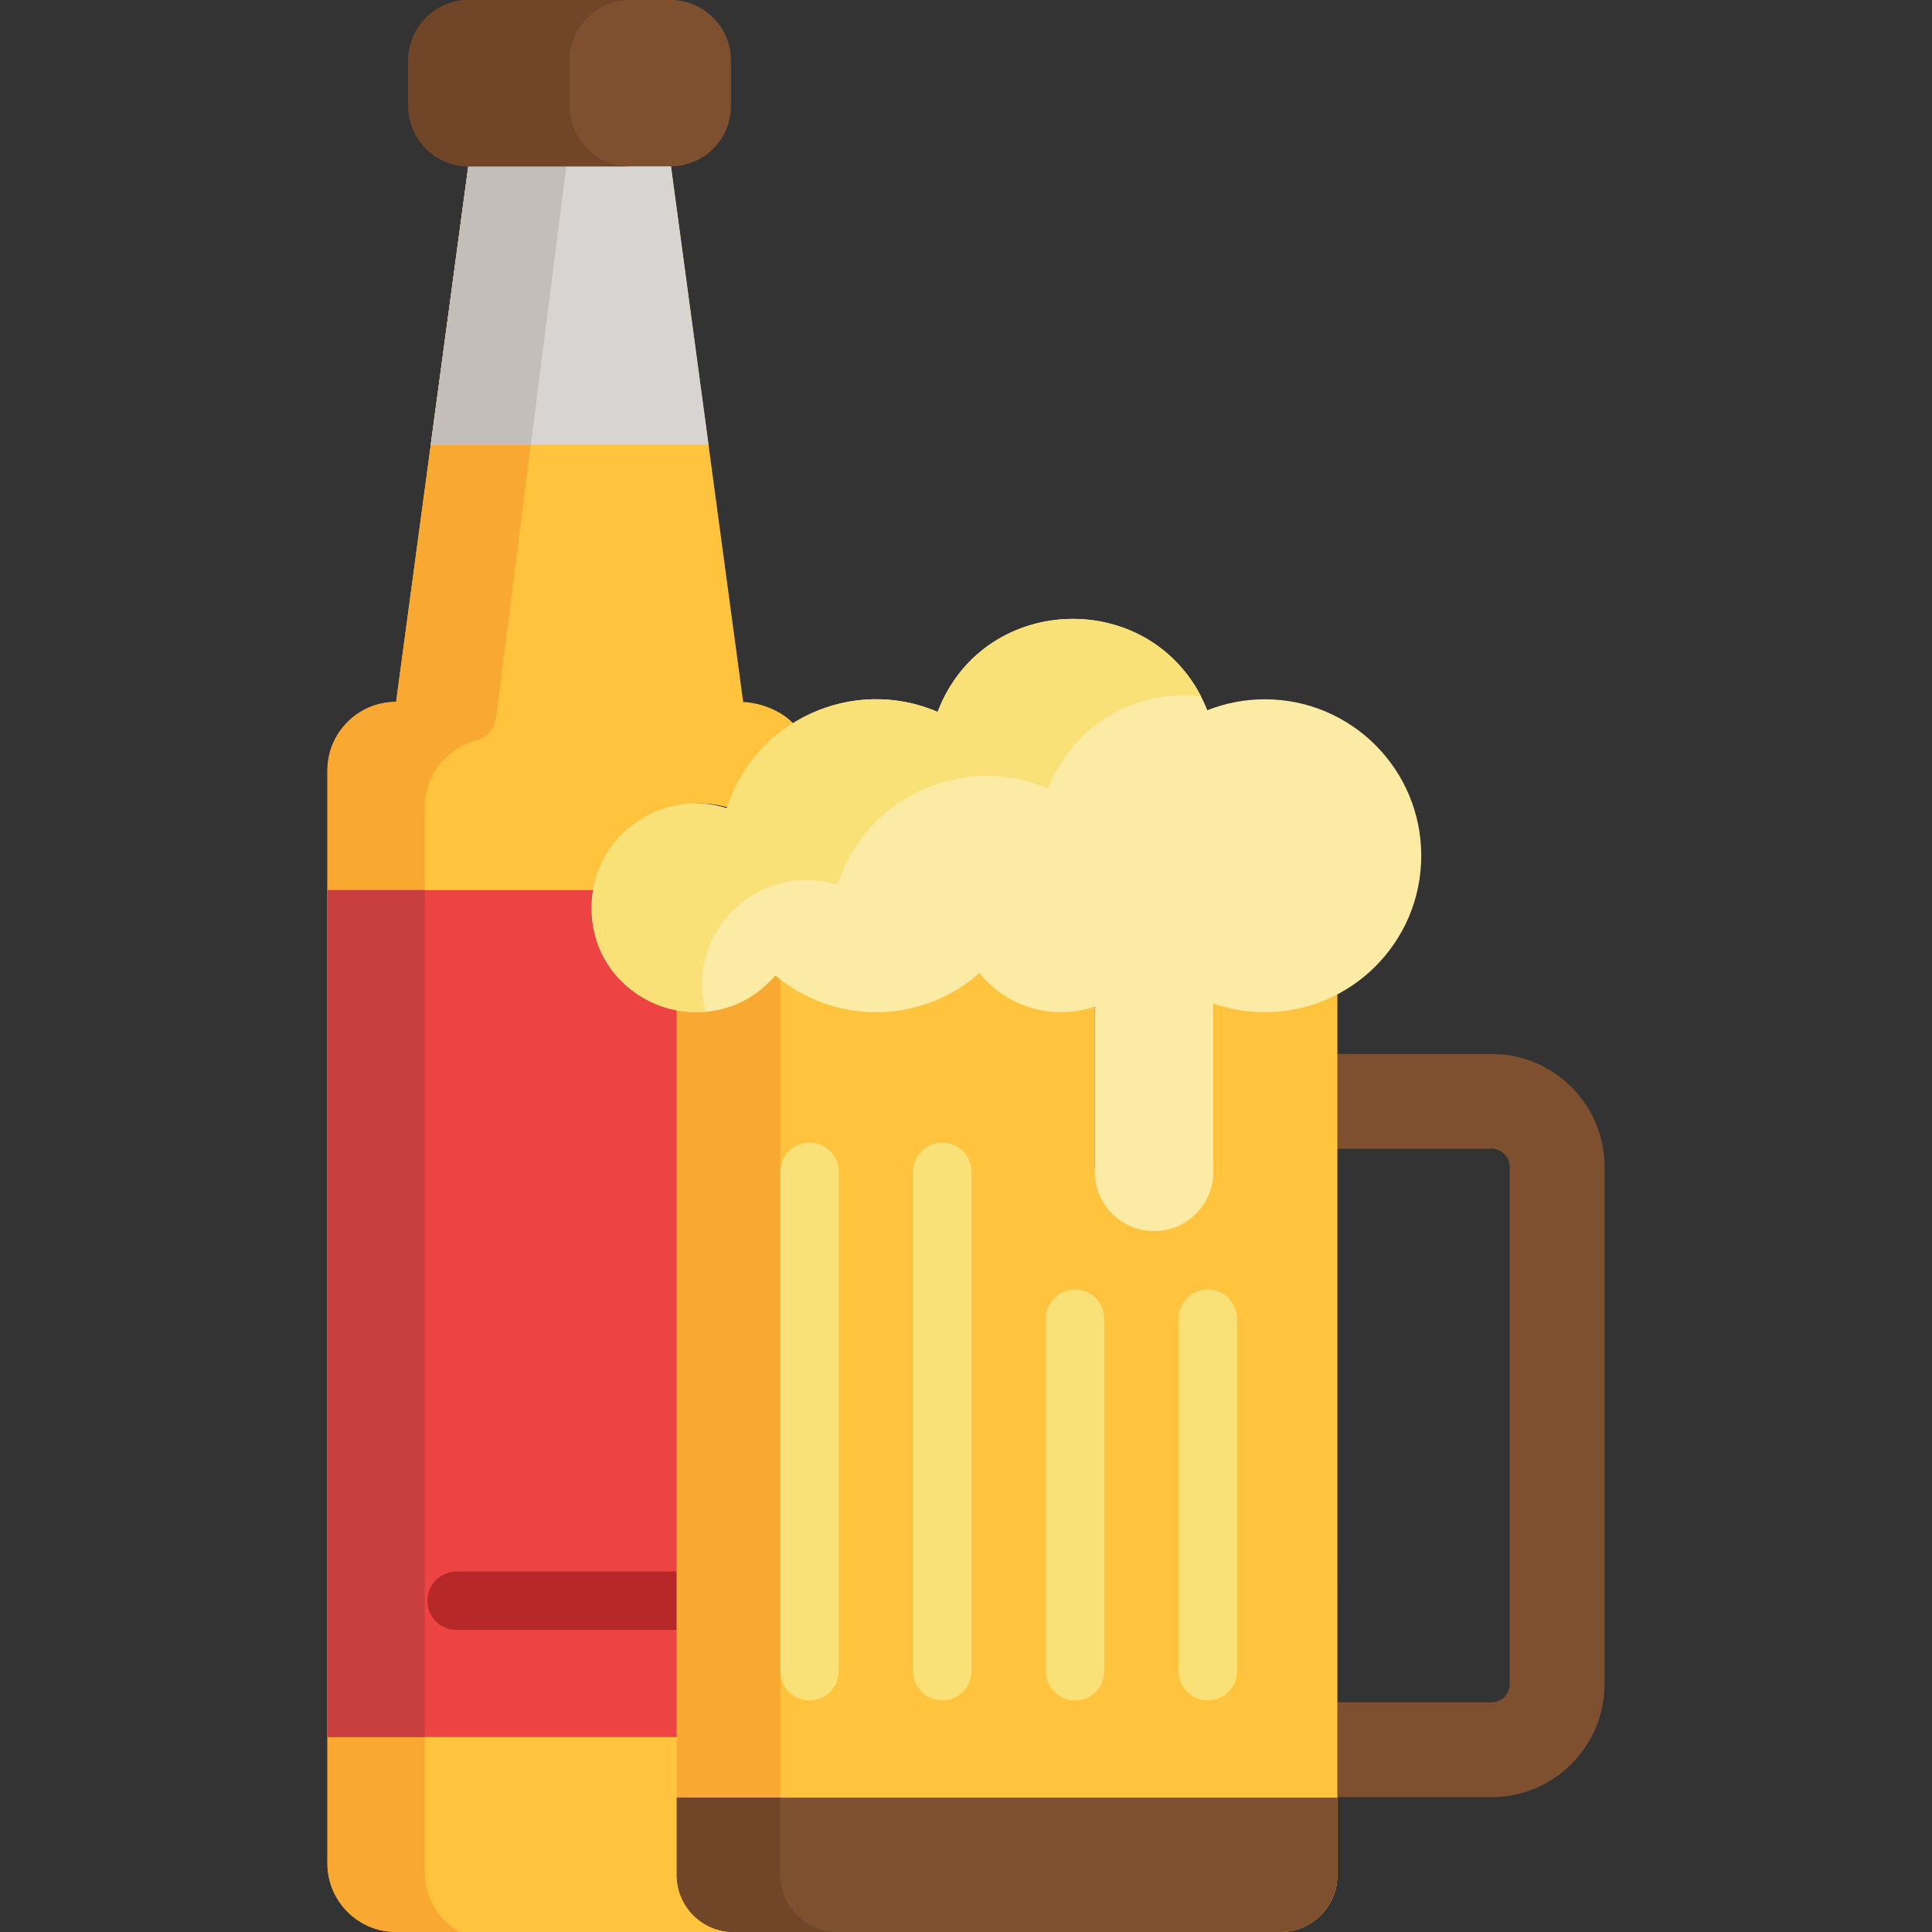 <?xml version="1.0" encoding="utf-8"?>
<!-- Generator: Adobe Illustrator 16.0.3, SVG Export Plug-In . SVG Version: 6.00 Build 0)  -->
<!DOCTYPE svg PUBLIC "-//W3C//DTD SVG 1.1//EN" "http://www.w3.org/Graphics/SVG/1.1/DTD/svg11.dtd">
<svg version="1.1" id="Layer_1" xmlns="http://www.w3.org/2000/svg" xmlns:xlink="http://www.w3.org/1999/xlink" x="0px" y="0px"
	 width="800px" height="800px" viewBox="0 0 800 800" enable-background="new 0 0 800 800" xml:space="preserve">
<rect x="0" y="0" width="800" height="800" fill="#333333" stroke="none"/>
<path fill="#FFC33E" d="M281.859,776.44V418.397c0.001,0,0.003,0,0.004,0c-20.083-3.711-35.298-21.303-35.298-42.458
	c0-29.042,28.2-49.923,56.051-41.245c4.566-14.359,14.018-26.523,26.38-34.6c-5.203-5.791-14.341-9.455-22.737-9.455h1.472
	L277.621,67.275c-15.95,0-67.509,0-83.5,0L164.017,290.64c-15.703,0-28.43,12.729-28.43,28.43v452.5
	c0,15.702,12.728,28.43,28.43,28.43h141.4C292.406,799.998,281.859,789.451,281.859,776.44z"/>
<path fill="#F9A832" d="M175.911,775.333v-441.21c0-12.91,8.612-23.794,20.401-27.261l-0.011-0.009
	c4.239-0.628,8.413-4.092,9.212-10.381l29.173-229.2h-40.569L164.017,290.64c-15.703,0-28.43,12.729-28.43,28.43v452.5
	c0,15.702,12.728,28.43,28.43,28.43h26.226C181.688,795.099,175.911,785.898,175.911,775.333z"/>
<path fill="#D8D4D2" d="M178.365,184.176h115.016L277.623,67.273c-15.95,0-67.509,0-83.5,0L178.365,184.176z"/>
<polygon fill="#C4BEBB" points="219.809,184.176 234.69,67.275 194.122,67.275 178.365,184.176 "/>
<path fill="#ED4343" d="M281.859,418.397c0.001,0,0.003,0,0.004,0c-20.083-3.711-35.298-21.303-35.298-42.458
	c0-2.513,0.227-4.972,0.639-7.364H135.585v350.706h146.272V418.397H281.859z"/>
<rect x="135.595" y="368.578" fill="#C93F3F" width="40.325" height="350.703"/>
<path fill="#B72929" d="M280.251,674.932h-91.198c-6.681,0-12.097-5.416-12.097-12.097c0-6.682,5.416-12.098,12.097-12.098h91.198
	c6.681,0,12.097,5.416,12.097,12.098C292.348,669.516,286.932,674.932,280.251,674.932z"/>
<path fill="#7F5030" d="M302.673,43.837c0,13.834-11.217,25.05-25.052,25.05h-83.5c-13.834,0-25.05-11.215-25.05-25.05V25.05
	c0-13.836,11.214-25.05,25.05-25.05h83.5c13.834,0,25.052,11.214,25.052,25.05V43.837z"/>
<path fill="#704528" d="M235.872,43.837V25.05c0-13.836,11.214-25.05,25.051-25.05h-66.801c-13.834,0-25.05,11.214-25.05,25.05
	v18.788c0,13.834,11.216,25.05,25.05,25.05h66.801C247.085,68.887,235.872,57.672,235.872,43.837z"/>
<path fill="#7F5030" d="M617.617,436.408h-67.056v39.265h67.056c4.153,0,7.531,3.378,7.531,7.531v214.149
	c0,4.151-3.376,7.531-7.531,7.531h-67.056c0,39.556,0.083,36.928-0.219,39.264h67.274c25.805,0,46.796-20.992,46.796-46.795V483.204
	C664.413,457.4,643.422,436.408,617.617,436.408z"/>
<path fill="#FFC33E" d="M550.496,410.115c-0.09,0.039-0.18,0.079-0.271,0.12c-1.075,0.485-2.166,0.938-3.272,1.364
	c-0.063,0.024-0.124,0.05-0.187,0.074c-2.355,0.897-4.775,1.664-7.252,2.285c-0.089,0.021-0.185,0.04-0.273,0.063
	c-1.068,0.261-2.146,0.498-3.236,0.706c-0.323,0.063-0.648,0.117-0.972,0.173c-0.876,0.155-1.756,0.294-2.644,0.411
	c-0.391,0.052-0.779,0.104-1.174,0.15c-0.87,0.099-1.751,0.178-2.636,0.242c-0.37,0.028-0.739,0.063-1.11,0.084
	c-1.238,0.07-2.483,0.116-3.738,0.116c-1.063,0-2.115-0.033-3.164-0.083c-0.383-0.019-0.761-0.049-1.142-0.072
	c-0.65-0.044-1.3-0.094-1.944-0.156c-0.477-0.045-0.949-0.097-1.422-0.153c-0.511-0.061-1.019-0.133-1.524-0.204
	c-0.557-0.078-1.111-0.156-1.661-0.249c-0.247-0.04-0.492-0.094-0.74-0.139c-2.406-0.436-4.77-1.005-7.075-1.7
	c-0.063-0.021-0.128-0.039-0.19-0.058c-0.824-0.25-1.641-0.516-2.452-0.799v69.71c0,13.553-10.988,24.54-24.54,24.54
	c-13.554,0-24.541-10.987-24.541-24.54v-68.427h-0.003c-2.472,0.849-5.166,1.463-7.367,1.8c-0.766,0.119-1.537,0.213-2.315,0.291
	c-0.335,0.032-0.666,0.071-1.002,0.099c-1.103,0.082-2.211,0.139-3.336,0.139c-13.644,0-25.802-6.333-33.717-16.214
	c-24.055,21.237-59.998,21.672-84.553,0.992c-17.004,19.981-39.185,14.489-40.797,14.489v361.268
	c0,13.011,10.547,23.558,23.558,23.558h226.426c13.01,0,23.558-10.547,23.558-23.558V408.509c-0.001,0-0.004,0-0.006,0.001
	C552.703,409.076,551.608,409.608,550.496,410.115z"/>
<path fill="#F9A832" d="M323.118,776.44c0-16.751,0-359.155,0-374.103c-0.7-0.542-1.398-1.086-2.075-1.654
	c-17.003,19.981-39.184,14.489-40.797,14.489V776.44c0,13.012,10.547,23.559,23.558,23.559h42.872
	C333.665,799.998,323.118,789.451,323.118,776.44z"/>
<g>
	<path fill="#F9E178" d="M335.215,704.117c-6.681,0-12.097-5.415-12.097-12.097V485.226c0-6.682,5.416-12.097,12.097-12.097
		c6.682,0,12.097,5.415,12.097,12.097v206.793C347.312,698.702,341.896,704.117,335.215,704.117z"/>
	<path fill="#F9E178" d="M390.186,704.117c-6.682,0-12.098-5.415-12.098-12.097V485.226c0-6.682,5.418-12.097,12.098-12.097
		c6.681,0,12.097,5.415,12.097,12.097v206.793C402.282,698.702,396.866,704.117,390.186,704.117z"/>
	<path fill="#F9E178" d="M445.155,704.117c-6.681,0-12.097-5.415-12.097-12.097V546.087c0-6.682,5.416-12.098,12.097-12.098
		c6.682,0,12.097,5.416,12.097,12.098v145.934C457.252,698.702,451.837,704.117,445.155,704.117z"/>
	<path fill="#F9E178" d="M500.126,704.117c-6.682,0-12.098-5.415-12.098-12.097V546.087c0-6.682,5.416-12.098,12.098-12.098
		c6.681,0,12.097,5.416,12.097,12.098v145.934C512.224,698.702,506.807,704.117,500.126,704.117z"/>
</g>
<path fill="#FCEBA4" d="M523.731,289.557c-8.41,0-16.438,1.619-23.811,4.536c-20.028-50.745-92.258-50.347-111.673,0.684
	c-35.121-15.051-75.675,3.516-87.247,39.919c-27.825-8.67-56.051,12.177-56.051,41.245c0,40.269,50.267,58.317,76.09,27.969
	c24.419,20.565,60.368,20.359,84.553-0.992c7.916,9.881,20.072,16.214,33.718,16.214c4.907,0,9.628-0.82,14.023-2.329v68.426
	c0,13.554,10.987,24.541,24.54,24.541s24.541-10.987,24.541-24.541V415.52c6.675,2.33,13.84,3.614,21.315,3.614
	c35.779,0,64.785-29.006,64.785-64.786C588.518,318.562,559.513,289.557,523.731,289.557z"/>
<path fill="#F9E178" d="M346.779,366.423c11.573-36.409,52.131-54.967,87.246-39.919c9.564-25.136,35.188-41.553,63.266-38.151
	c-23.895-45.69-90.711-41.758-109.042,6.423c-35.12-15.051-75.675,3.516-87.246,39.919c-27.825-8.67-56.052,12.176-56.052,41.245
	c0,25.242,21.656,45.389,47.269,42.986C283.404,386.201,314.162,356.259,346.779,366.423z"/>
<path fill="#7F5030" d="M280.245,744.372v32.067c0,13.011,10.547,23.558,23.558,23.558h226.426c13.01,0,23.558-10.547,23.558-23.558
	v-32.067H280.245z"/>
<path fill="#704528" d="M323.118,776.44v-32.066h-42.872v32.066c0,13.011,10.547,23.558,23.558,23.558h42.872
	C333.665,799.998,323.118,789.451,323.118,776.44z"/>
</svg>

